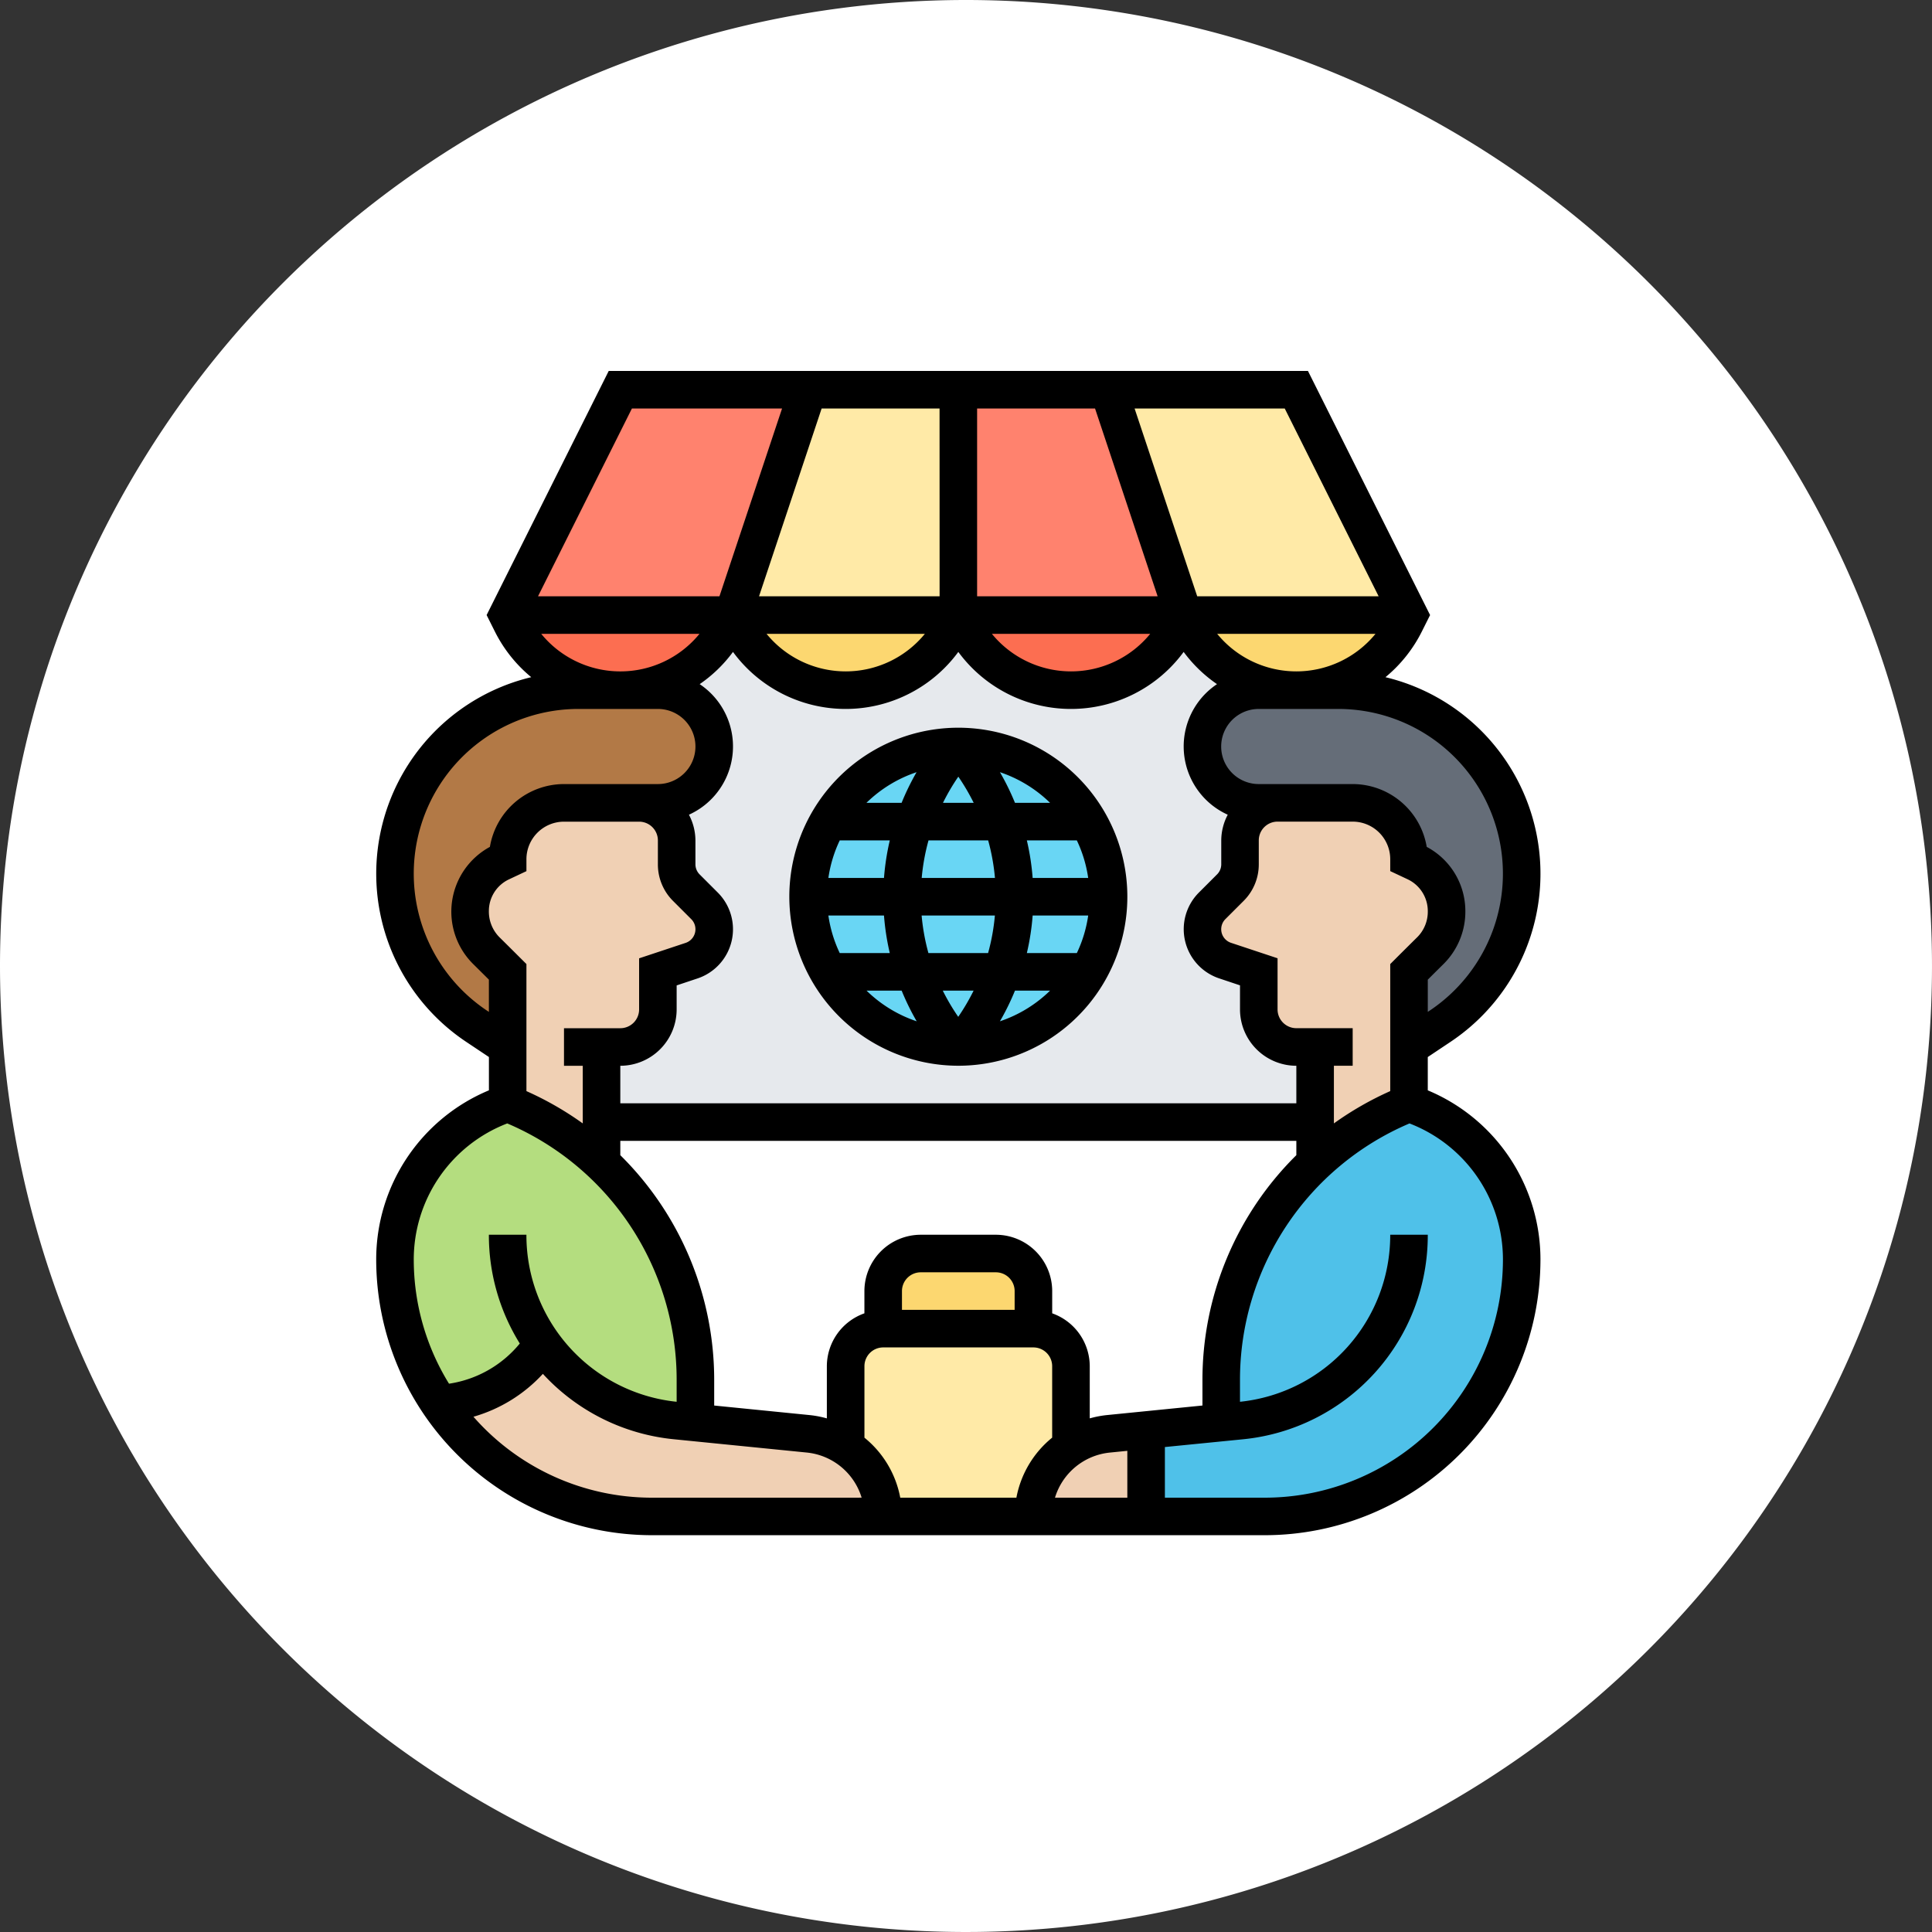 <svg xmlns="http://www.w3.org/2000/svg" width="125" height="125" viewBox="0 0 125 125">
  <rect x="0" y="0" width="125" height="125" fill="#333333" stroke="none"/>
  <g id="Grupo_1075137" data-name="Grupo 1075137" transform="translate(-391.496 -21575.555)">
    <g id="Grupo_1073352" data-name="Grupo 1073352" transform="translate(5.496 19429.555)">
      <path id="Trazado_608385" data-name="Trazado 608385" d="M62.5,0A62.5,62.5,0,1,1,0,62.5,62.5,62.5,0,0,1,62.5,0Z" transform="translate(386 2146)" fill="#fff"/>
    </g>
    <g id="personal" transform="translate(414.836 21598.555)">
      <g id="Grupo_1073419" data-name="Grupo 1073419" transform="translate(2.215 2.215)">
        <g id="Grupo_1073399" data-name="Grupo 1073399" transform="translate(36.449)">
          <path id="Trazado_610625" data-name="Trazado 610625" d="M41.72,2l4.86,14.579H32V2Z" transform="translate(-32 -2)" fill="#ff826e"/>
        </g>
        <g id="Grupo_1073400" data-name="Grupo 1073400" transform="translate(7.29)">
          <path id="Trazado_610626" data-name="Trazado 610626" d="M27.439,2l-4.86,14.579H8L15.29,2Z" transform="translate(-8 -2)" fill="#ff826e"/>
        </g>
        <g id="Grupo_1073401" data-name="Grupo 1073401" transform="translate(46.168)">
          <path id="Trazado_610627" data-name="Trazado 610627" d="M52.15,2l7.29,14.579H44.86L40,2Z" transform="translate(-40 -2)" fill="#ffeaa7"/>
        </g>
        <g id="Grupo_1073402" data-name="Grupo 1073402" transform="translate(21.869)">
          <path id="Trazado_610628" data-name="Trazado 610628" d="M34.579,2V16.579H20L24.86,2Z" transform="translate(-20 -2)" fill="#ffeaa7"/>
        </g>
        <g id="Grupo_1073403" data-name="Grupo 1073403" transform="translate(51.028 14.579)">
          <path id="Trazado_610629" data-name="Trazado 610629" d="M58.324,14.51a7.863,7.863,0,0,1-14.069,0L44,14H58.579Z" transform="translate(-44 -14)" fill="#fcd770"/>
        </g>
        <g id="Grupo_1073404" data-name="Grupo 1073404" transform="translate(21.869 14.579)">
          <path id="Trazado_610630" data-name="Trazado 610630" d="M34.579,14l-.255.51a7.863,7.863,0,0,1-14.069,0L20,14Z" transform="translate(-20 -14)" fill="#fcd770"/>
        </g>
        <g id="Grupo_1073405" data-name="Grupo 1073405" transform="translate(36.449 14.579)">
          <path id="Trazado_610631" data-name="Trazado 610631" d="M46.579,14l-.255.51a7.869,7.869,0,0,1-14.069,0L32,14Z" transform="translate(-32 -14)" fill="#fc6e51"/>
        </g>
        <g id="Grupo_1073406" data-name="Grupo 1073406" transform="translate(7.29 14.579)">
          <path id="Trazado_610632" data-name="Trazado 610632" d="M8,14H22.579l-.255.51a7.863,7.863,0,0,1-14.069,0Z" transform="translate(-8 -14)" fill="#fc6e51"/>
        </g>
        <g id="Grupo_1073407" data-name="Grupo 1073407" transform="translate(13.364 14.579)">
          <path id="Trazado_610633" data-name="Trazado 610633" d="M54.308,28.579v1.543a2.152,2.152,0,0,1-.632,1.519L52.51,32.807a2.137,2.137,0,0,0,.838,3.548l2.175.729v2.43a2.429,2.429,0,0,0,2.43,2.43h1.215V46.8H13v-4.86h1.215a2.429,2.429,0,0,0,2.43-2.43v-2.43l2.175-.729a2.137,2.137,0,0,0,.838-3.548l-1.166-1.166a2.152,2.152,0,0,1-.632-1.519V28.579a2.437,2.437,0,0,0-2.43-2.43h1.215a3.645,3.645,0,1,0,0-7.29h-2.43a7.893,7.893,0,0,0,7.035-4.35L21.5,14l.255.51a7.869,7.869,0,0,0,14.069,0l.255-.51.255.51a7.863,7.863,0,0,0,14.069,0l.255-.51.255.51a7.881,7.881,0,0,0,7.035,4.35h-2.43a3.645,3.645,0,0,0,0,7.29h1.215a2.437,2.437,0,0,0-2.43,2.43Z" transform="translate(-13 -14)" fill="#e6e9ed"/>
        </g>
        <g id="Grupo_1073408" data-name="Grupo 1073408" transform="translate(52.243 19.439)">
          <path id="Trazado_610634" data-name="Trazado 610634" d="M65.654,29.87a11.857,11.857,0,0,1-5.285,9.878l-2,1.336v-4.86l1.373-1.373a3.518,3.518,0,0,0,1.057-2.527v-.049A3.472,3.472,0,0,0,58.8,29.141l-.437-.207A3.64,3.64,0,0,0,54.72,25.29H48.645a3.645,3.645,0,0,1,0-7.29h5.139a11.864,11.864,0,0,1,11.87,11.87Z" transform="translate(-45 -18)" fill="#656d78"/>
        </g>
        <g id="Grupo_1073409" data-name="Grupo 1073409" transform="translate(0 19.439)">
          <path id="Trazado_610635" data-name="Trazado 610635" d="M19.009,18a3.645,3.645,0,0,1,0,7.29H12.935A3.64,3.64,0,0,0,9.29,28.935l-.437.207A3.472,3.472,0,0,0,6.86,32.276v.049a3.518,3.518,0,0,0,1.057,2.527L9.29,36.224v4.86l-2-1.336A11.87,11.87,0,0,1,13.87,18h5.139Z" transform="translate(-2 -18)" fill="#b27946"/>
        </g>
        <g id="Grupo_1073410" data-name="Grupo 1073410" transform="translate(48.598 46.168)">
          <path id="Trazado_610636" data-name="Trazado 610636" d="M46.86,60.654V57.945A19.218,19.218,0,0,1,50.189,47.12a19.914,19.914,0,0,1,2.746-3.244L59.009,40A10.665,10.665,0,0,1,66.3,50.108,16.613,16.613,0,0,1,49.679,66.729H42V61.14Z" transform="translate(-42 -40)" fill="#4fc1e9"/>
        </g>
        <g id="Grupo_1073411" data-name="Grupo 1073411" transform="translate(0 46.168)">
          <path id="Trazado_610637" data-name="Trazado 610637" d="M11.562,55.564a8.444,8.444,0,0,1-6.694,3.864l-.012.012A16.6,16.6,0,0,1,2,50.108,10.665,10.665,0,0,1,9.29,40a19.372,19.372,0,0,1,6.075,3.876L18.11,47.12a19.218,19.218,0,0,1,3.329,10.825v2.709l-1.264-.121a12.085,12.085,0,0,1-8.614-4.969Z" transform="translate(-2 -40)" fill="#b4dd7f"/>
        </g>
        <g id="Grupo_1073412" data-name="Grupo 1073412" transform="translate(31.589 55.888)">
          <path id="Trazado_610638" data-name="Trazado 610638" d="M37.72,50.43v2.43H28V50.43A2.437,2.437,0,0,1,30.43,48h4.86A2.437,2.437,0,0,1,37.72,50.43Z" transform="translate(-28 -48)" fill="#fcd770"/>
        </g>
        <g id="Grupo_1073413" data-name="Grupo 1073413" transform="translate(29.147 60.748)">
          <path id="Trazado_610639" data-name="Trazado 610639" d="M40.582,59.654l.012.012a5.309,5.309,0,0,0-2.442,4.483h-9.72a5.309,5.309,0,0,0-2.442-4.483L26,59.654V54.43A2.437,2.437,0,0,1,28.432,52h9.72a2.437,2.437,0,0,1,2.43,2.43Z" transform="translate(-25.99 -52)" fill="#ffeaa7"/>
        </g>
        <g id="Grupo_1073414" data-name="Grupo 1073414" transform="translate(2.855 61.732)">
          <path id="Trazado_610640" data-name="Trazado 610640" d="M33.084,63.975H18.115A16.636,16.636,0,0,1,4.35,56.686l.012-.012a8.444,8.444,0,0,0,6.694-3.864,12.085,12.085,0,0,0,8.614,4.969l1.264.122,7.314.729a5.212,5.212,0,0,1,2.393.863,5.309,5.309,0,0,1,2.442,4.483Z" transform="translate(-4.35 -52.81)" fill="#f0d0b4"/>
        </g>
        <g id="Grupo_1073415" data-name="Grupo 1073415" transform="translate(41.308 67.308)">
          <path id="Trazado_610641" data-name="Trazado 610641" d="M43.29,57.4v5.589H36a5.309,5.309,0,0,1,2.442-4.483,5.212,5.212,0,0,1,2.393-.863Z" transform="translate(-36 -57.4)" fill="#f0d0b4"/>
        </g>
        <g id="Grupo_1073416" data-name="Grupo 1073416" transform="translate(52.243 26.729)">
          <path id="Trazado_610642" data-name="Trazado 610642" d="M52.29,44.654v-4.86H51.075a2.429,2.429,0,0,1-2.43-2.43v-2.43l-2.175-.729a2.137,2.137,0,0,1-.838-3.548L46.8,29.492a2.152,2.152,0,0,0,.632-1.519V26.43A2.437,2.437,0,0,1,49.86,24h4.86a3.64,3.64,0,0,1,3.645,3.645l.437.207a3.472,3.472,0,0,1,1.993,3.135v.049a3.518,3.518,0,0,1-1.057,2.527l-1.373,1.373v8.5L52.29,47.315Z" transform="translate(-45 -24)" fill="#f0d0b4"/>
        </g>
        <g id="Grupo_1073417" data-name="Grupo 1073417" transform="translate(4.86 26.729)">
          <path id="Trazado_610643" data-name="Trazado 610643" d="M14.5,39.794v7.521A19.372,19.372,0,0,0,8.43,43.439v-8.5L7.057,33.562A3.518,3.518,0,0,1,6,31.035v-.049a3.472,3.472,0,0,1,1.993-3.135l.437-.207A3.64,3.64,0,0,1,12.075,24h4.86a2.437,2.437,0,0,1,2.43,2.43v1.543A2.152,2.152,0,0,0,20,29.492l1.166,1.166a2.137,2.137,0,0,1-.838,3.548l-2.175.729v2.43a2.429,2.429,0,0,1-2.43,2.43Z" transform="translate(-6 -24)" fill="#f0d0b4"/>
        </g>
        <g id="Grupo_1073418" data-name="Grupo 1073418" transform="translate(26.234 23.17)">
          <ellipse id="Elipse_5943" data-name="Elipse 5943" cx="10.214" cy="9.704" rx="10.214" ry="9.704" transform="translate(0 0)" fill="#69d6f4"/>
        </g>
      </g>
      <g id="Grupo_1073420" data-name="Grupo 1073420" transform="translate(1 1)">
        <path id="Trazado_610644" data-name="Trazado 610644" d="M69.037,47.545V45.39l1.462-.976a13.076,13.076,0,0,0-4.2-23.6,9.109,9.109,0,0,0,2.358-2.963l.529-1.056L61.284,1H16.044l-7.9,15.794.529,1.056a9.1,9.1,0,0,0,2.358,2.963,13.076,13.076,0,0,0-4.2,23.6l1.462.976v2.155A11.856,11.856,0,0,0,1,58.5,17.851,17.851,0,0,0,18.831,76.327H58.5A17.851,17.851,0,0,0,76.327,58.5,11.856,11.856,0,0,0,69.037,47.545Zm-20.8,21.014a6.725,6.725,0,0,0-1.07.209V65.393a3.64,3.64,0,0,0-2.43-3.421V60.533a3.649,3.649,0,0,0-3.645-3.645h-4.86a3.649,3.649,0,0,0-3.645,3.645v1.439a3.64,3.64,0,0,0-2.43,3.421v3.376a6.593,6.593,0,0,0-1.07-.209l-6.219-.622V66.329A20.441,20.441,0,0,0,16.794,51.74v-.927H60.533v.926a20.443,20.443,0,0,0-6.075,14.589v1.609Zm-5.93-6.811h-7.29V60.533a1.215,1.215,0,0,1,1.215-1.215h4.86a1.215,1.215,0,0,1,1.215,1.215ZM10.364,39.02s-.723-.723-1.383-1.374a2.357,2.357,0,0,1-.691-1.714A2.259,2.259,0,0,1,9.579,33.9l1.141-.537v-.771a2.432,2.432,0,0,1,2.43-2.43h4.86a1.215,1.215,0,0,1,1.215,1.215v1.543a3.329,3.329,0,0,0,.984,2.374l1.175,1.175a.919.919,0,0,1,.271.655.929.929,0,0,1-.633.88l-3.012,1V42.31a1.215,1.215,0,0,1-1.215,1.215H13.15v2.43h1.215v3.73a20.686,20.686,0,0,0-3.645-2.09V39.374ZM21.929,21.264a9,9,0,0,0,2.155-2.085,9.046,9.046,0,0,0,14.579,0,9.046,9.046,0,0,0,14.579,0A9.021,9.021,0,0,0,55.4,21.264a4.847,4.847,0,0,0,.695,8.448,3.591,3.591,0,0,0-.42,1.662v1.543a.918.918,0,0,1-.272.656l-1.175,1.175A3.355,3.355,0,0,0,55.538,40.3l1.35.452V42.31a3.649,3.649,0,0,0,3.645,3.645v2.429H16.794V45.955a3.649,3.649,0,0,0,3.645-3.645V40.756l1.35-.451A3.355,3.355,0,0,0,23.1,34.748l-1.175-1.175a.924.924,0,0,1-.271-.656V31.374a3.591,3.591,0,0,0-.42-1.662,4.847,4.847,0,0,0,.695-8.448Zm33.482-3.255H65.655a6.614,6.614,0,0,1-10.244,0Zm-15.532-2.43V3.43h7.63l4.049,12.15Zm11.2,2.43a6.614,6.614,0,0,1-10.244,0Zm-13.627-2.43H25.77L29.819,3.43h7.63Zm-.953,2.43a6.614,6.614,0,0,1-10.244,0Zm-19.7,2.43a6.6,6.6,0,0,1-5.122-2.43H21.917A6.6,6.6,0,0,1,16.794,20.439ZM62.963,45.953h1.215v-2.43H60.533a1.215,1.215,0,0,1-1.215-1.215V39l-3.012-1a.927.927,0,0,1-.361-1.536L57.12,35.29a3.33,3.33,0,0,0,.983-2.373V31.374a1.215,1.215,0,0,1,1.215-1.215h4.86a2.432,2.432,0,0,1,2.43,2.43v.771l1.14.536a2.278,2.278,0,0,1,1.29,2.08,2.33,2.33,0,0,1-.69,1.668c-.661.652-1.384,1.375-1.384,1.375l-.356.356v8.219a20.763,20.763,0,0,0-3.645,2.09Zm.278-23.084a10.656,10.656,0,0,1,5.911,19.523l-.114.077V40.383c.27-.269.652-.65,1.017-1.01a4.77,4.77,0,0,0,1.413-3.442,4.7,4.7,0,0,0-2.5-4.138,4.866,4.866,0,0,0-4.794-4.064H58.1a2.43,2.43,0,0,1,0-4.86Zm2.616-7.29H54.119L50.068,3.43h9.714ZM17.545,3.43h9.714l-4.051,12.15H11.47ZM8.176,42.392a10.656,10.656,0,0,1,5.911-19.523h5.138a2.43,2.43,0,1,1,0,4.86H13.15a4.867,4.867,0,0,0-4.794,4.064,4.769,4.769,0,0,0-1.081,7.581c.363.36.747.74,1.016,1.008v2.086Zm1.3,7.292A18.025,18.025,0,0,1,20.439,66.329v1.366a10.835,10.835,0,0,1-9.72-10.807H8.29a13.288,13.288,0,0,0,2,7.037,7.311,7.311,0,0,1-4.579,2.6A15.291,15.291,0,0,1,3.43,58.5a9.436,9.436,0,0,1,6.043-8.812ZM31.374,73.9H18.831A15.355,15.355,0,0,1,7.292,68.663a9.748,9.748,0,0,0,4.492-2.775,13.268,13.268,0,0,0,8.479,4.232l8.582.858a4.143,4.143,0,0,1,3.563,2.92Zm3.532,0a6.542,6.542,0,0,0-2.317-3.883V65.393A1.215,1.215,0,0,1,33.8,64.178h9.72a1.215,1.215,0,0,1,1.215,1.215v4.622A6.551,6.551,0,0,0,42.421,73.9Zm10.011,0a4.14,4.14,0,0,1,3.563-2.92l1.118-.112V73.9H44.917Zm13.58,0H52.028V70.623l5.036-.5A13.258,13.258,0,0,0,69.037,56.888h-2.43a10.835,10.835,0,0,1-9.72,10.807V66.329A18.022,18.022,0,0,1,67.854,49.686,9.433,9.433,0,0,1,73.9,58.5,15.419,15.419,0,0,1,58.5,73.9Z" transform="translate(-1 -1)"/>
        <path id="Trazado_610645" data-name="Trazado 610645" d="M33.935,41.869A10.935,10.935,0,1,0,23,30.935,10.946,10.946,0,0,0,33.935,41.869ZM35.865,27.29a13.625,13.625,0,0,1,.44,2.43h-4.74a13.625,13.625,0,0,1,.44-2.43Zm-2.924-2.43a13.613,13.613,0,0,1,.994-1.694,13.8,13.8,0,0,1,.994,1.694ZM36.3,32.15a13.625,13.625,0,0,1-.44,2.43h-3.86a13.624,13.624,0,0,1-.44-2.43Zm-1.377,4.86a13.728,13.728,0,0,1-.994,1.695,13.719,13.719,0,0,1-1-1.695Zm2.677,0h2.27a8.506,8.506,0,0,1-3.244,1.984A16.089,16.089,0,0,0,37.6,37.009Zm.768-2.43a15.882,15.882,0,0,0,.375-2.43h3.594a8.429,8.429,0,0,1-.735,2.43Zm.375-4.86a15.883,15.883,0,0,0-.375-2.43h3.234a8.429,8.429,0,0,1,.735,2.43ZM37.6,24.86a16.093,16.093,0,0,0-.973-1.984,8.524,8.524,0,0,1,3.244,1.984Zm-7.341,0h-2.27a8.506,8.506,0,0,1,3.244-1.984A16.09,16.09,0,0,0,30.264,24.86ZM29.5,27.29a15.882,15.882,0,0,0-.375,2.43H25.527a8.429,8.429,0,0,1,.735-2.43Zm-.375,4.86a15.882,15.882,0,0,0,.375,2.43H26.262a8.429,8.429,0,0,1-.735-2.43Zm1.143,4.86a16.093,16.093,0,0,0,.973,1.984,8.524,8.524,0,0,1-3.244-1.984Z" transform="translate(3.729 3.084)"/>
      </g>
    </g>
  </g>
</svg>
